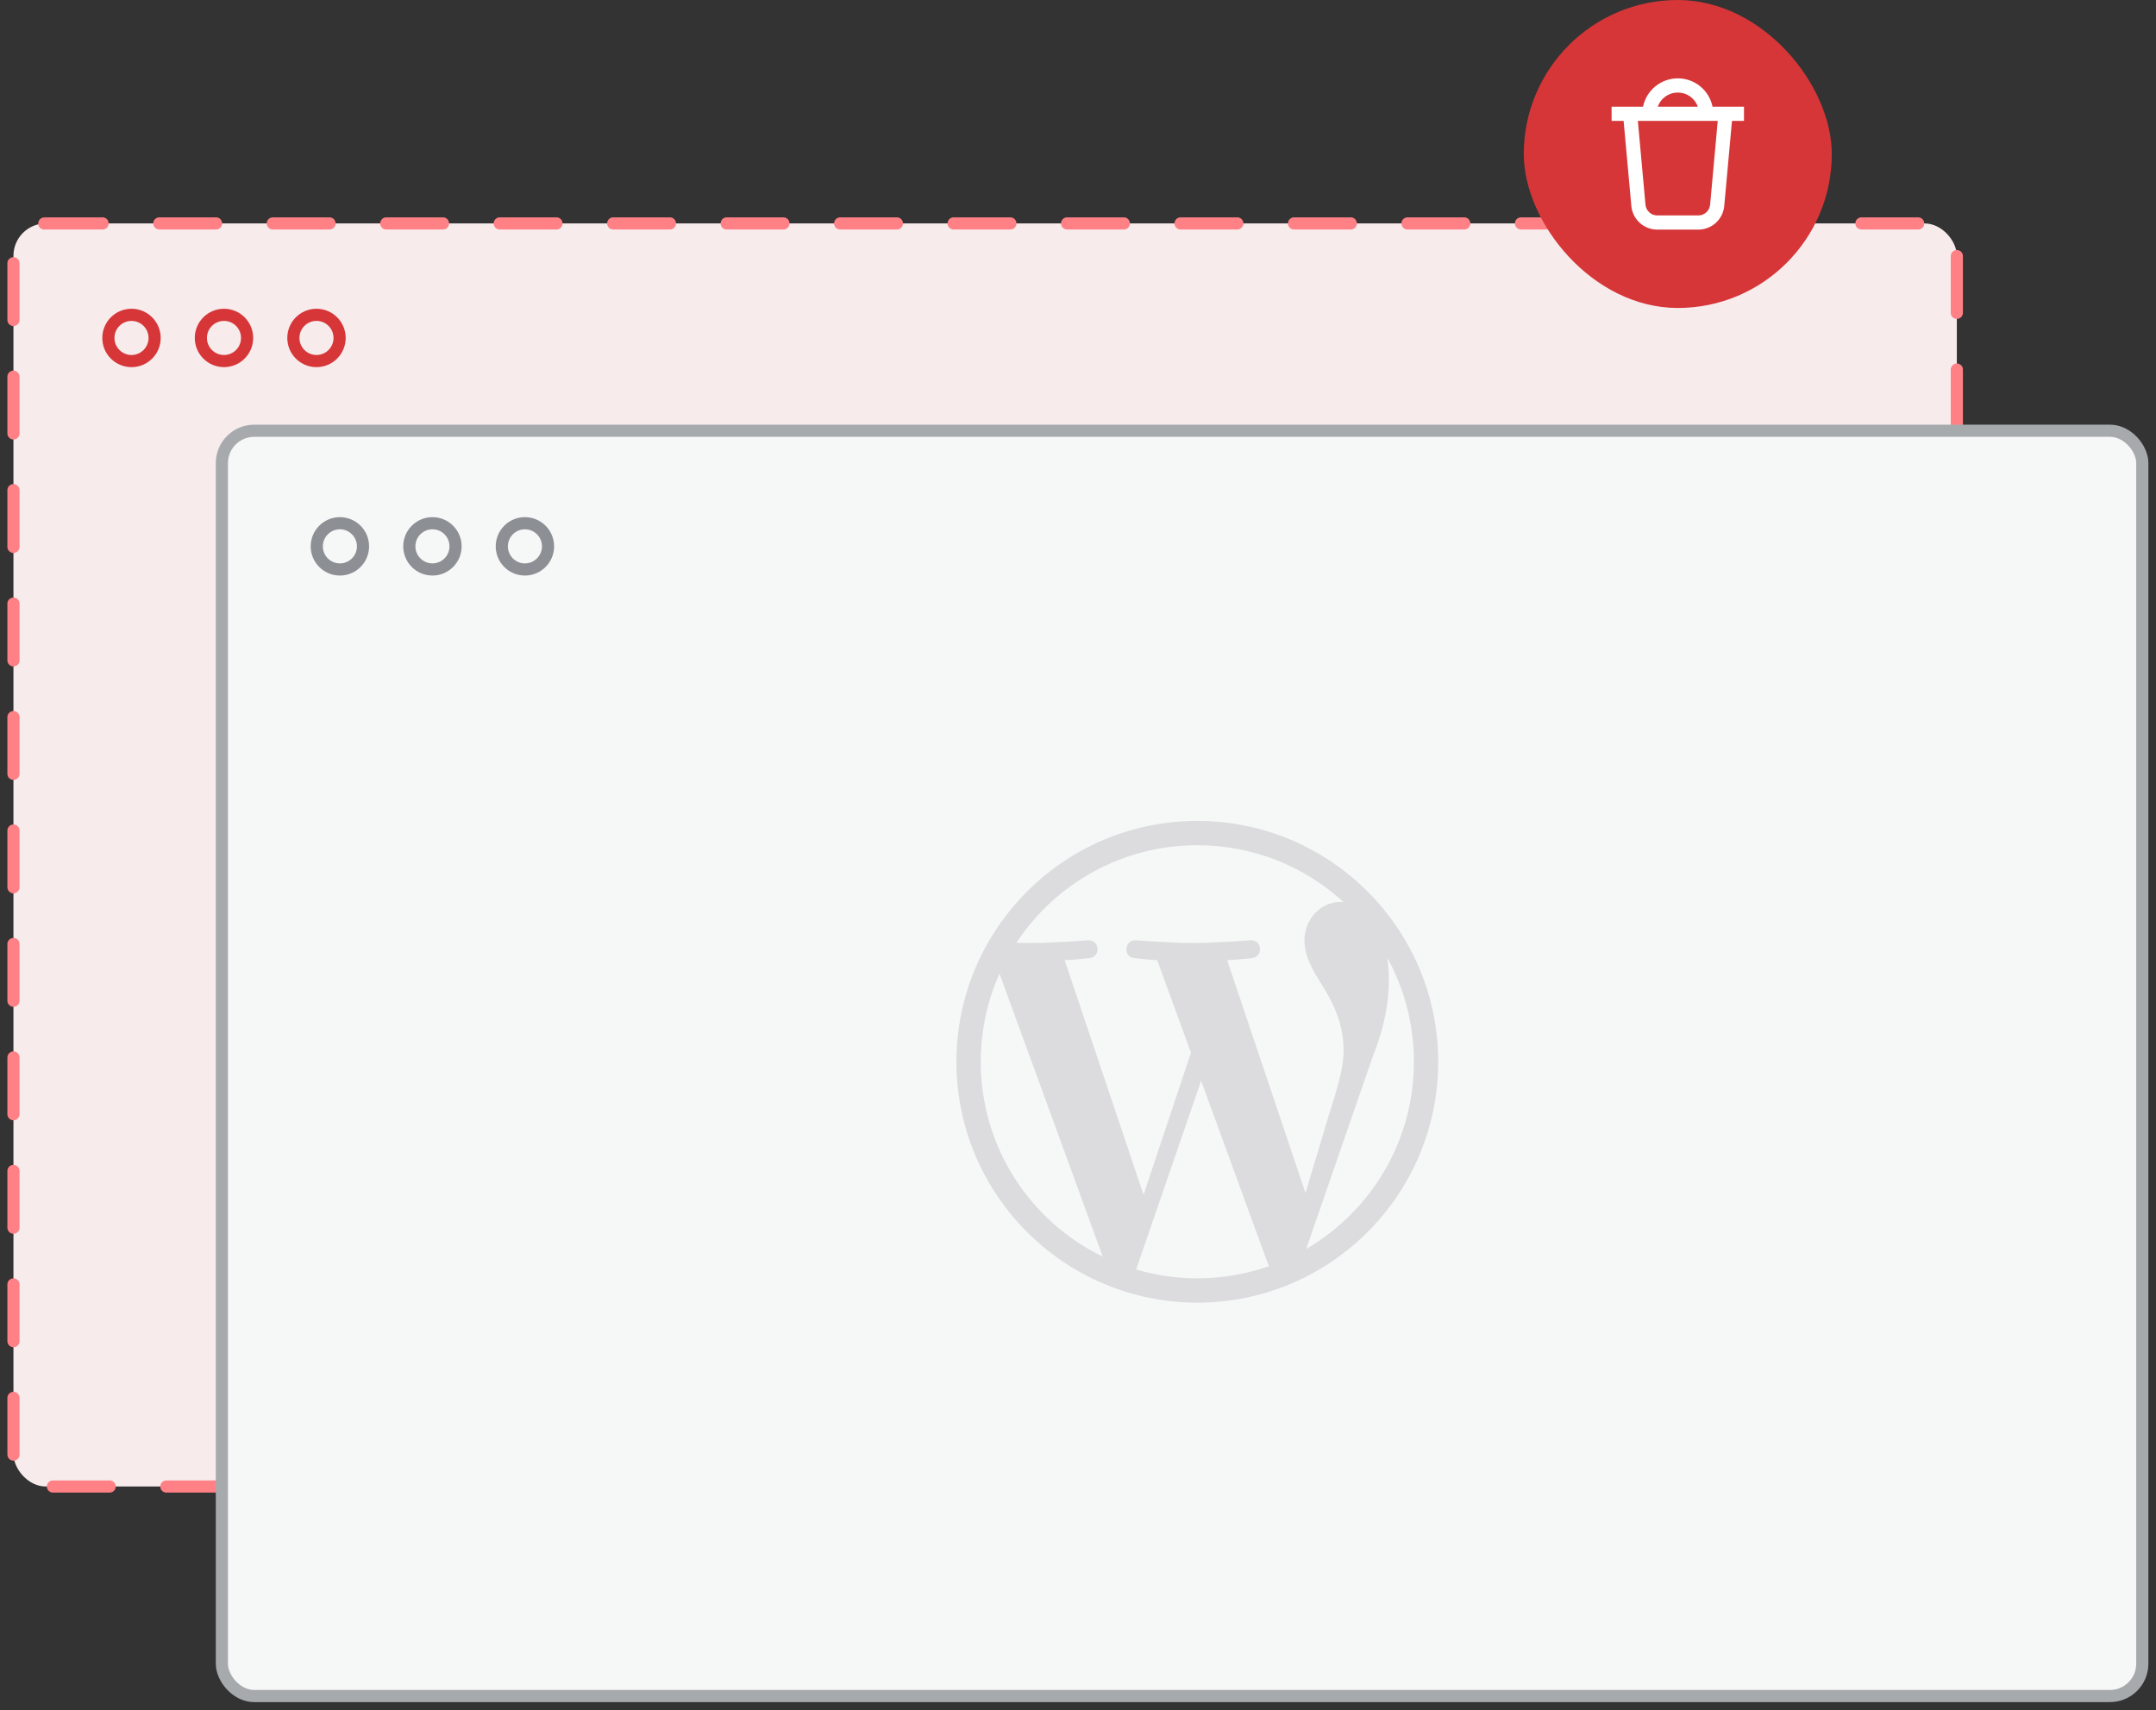 <svg width="266" height="211" viewBox="0 0 266 211" fill="none" xmlns="http://www.w3.org/2000/svg">
<rect x="0" y="0" width="266" height="211" fill="#333333" stroke="none"/>
<rect x="1.66" y="27.567" width="239.768" height="155.849" rx="3.996" fill="#F7EBEC" stroke="#FF8085" stroke-width="1.499" stroke-miterlimit="16" stroke-linecap="round" stroke-dasharray="7 7"/>
<circle cx="16.224" cy="41.699" r="2.853" stroke="#D63638" stroke-width="1.499"/>
<circle cx="27.634" cy="41.698" r="2.853" stroke="#D63638" stroke-width="1.499"/>
<circle cx="39.047" cy="41.698" r="2.853" stroke="#D63638" stroke-width="1.499"/>
<rect x="27.373" y="53.147" width="236.938" height="156.122" rx="3.996" fill="#F6F7F7" stroke="#A7AAAD" stroke-width="1.499" stroke-miterlimit="16" stroke-linecap="round"/>
<path d="M147.721 101.289C131.331 101.289 118 114.62 118 131.01C118 147.401 131.331 160.731 147.721 160.731C164.112 160.731 177.442 147.401 177.442 131.01C177.442 114.62 164.112 101.289 147.721 101.289ZM121.001 131.01C121.001 127.138 121.836 123.455 123.315 120.132L136.06 155.058C127.143 150.724 121.001 141.588 121.001 131.01ZM147.721 157.73C145.1 157.73 142.568 157.342 140.174 156.639L148.19 133.345L156.403 155.849C156.455 155.98 156.52 156.105 156.594 156.215C153.819 157.196 150.832 157.73 147.721 157.73ZM151.403 118.477C153.014 118.39 154.463 118.221 154.463 118.221C155.906 118.053 155.73 115.937 154.295 116.018C154.295 116.018 149.969 116.354 147.172 116.354C144.544 116.354 140.137 116.018 140.137 116.018C138.695 115.93 138.527 118.133 139.969 118.221C139.969 118.221 141.33 118.39 142.773 118.477L146.938 129.883L141.089 147.423L131.353 118.477C132.963 118.39 134.413 118.221 134.413 118.221C135.855 118.053 135.679 115.937 134.244 116.018C134.244 116.018 129.918 116.354 127.121 116.354C126.624 116.354 126.031 116.34 125.401 116.325C130.174 109.078 138.388 104.29 147.721 104.29C154.676 104.29 161.015 106.948 165.766 111.303C165.649 111.296 165.539 111.281 165.422 111.281C162.794 111.281 160.935 113.565 160.935 116.025C160.935 118.229 162.209 120.088 163.563 122.291C164.58 124.07 165.766 126.354 165.766 129.663C165.766 131.947 164.888 134.604 163.731 138.301L161.067 147.203L151.403 118.477ZM171.169 118.192C173.255 121.999 174.441 126.369 174.441 131.01C174.441 140.871 169.097 149.472 161.154 154.106L169.317 130.505C170.839 126.691 171.352 123.646 171.352 120.937C171.352 119.956 171.286 119.041 171.169 118.192Z" fill="#DCDCDE"/>
<circle cx="41.935" cy="67.412" r="2.853" stroke="#8C8F94" stroke-width="1.499"/>
<circle cx="53.353" cy="67.412" r="2.853" stroke="#8C8F94" stroke-width="1.499"/>
<circle cx="64.763" cy="67.412" r="2.853" stroke="#8C8F94" stroke-width="1.499"/>
<rect x="188" y="-0" width="38" height="38" rx="19" fill="#D63638"/>
<path fill-rule="evenodd" clip-rule="evenodd" d="M207.001 11.416C206.458 11.416 205.928 11.585 205.485 11.898C205.041 12.211 204.706 12.655 204.525 13.166H209.476C209.295 12.655 208.96 12.212 208.517 11.898C208.073 11.585 207.544 11.416 207.001 11.416ZM207.001 9.666C205.992 9.667 205.015 10.015 204.233 10.653C203.452 11.29 202.915 12.178 202.713 13.166H198.834V14.916H200.316L201.27 25.413C201.342 26.21 201.711 26.952 202.302 27.492C202.893 28.032 203.665 28.331 204.465 28.331H209.537C210.337 28.331 211.109 28.031 211.7 27.492C212.291 26.952 212.659 26.211 212.731 25.414L213.686 14.916H215.167V13.166H211.288C211.086 12.178 210.549 11.29 209.768 10.653C208.987 10.015 208.009 9.667 207.001 9.666ZM211.929 14.916H202.073L203.013 25.254C203.046 25.617 203.213 25.954 203.482 26.199C203.751 26.445 204.102 26.581 204.465 26.581H209.537C209.901 26.581 210.252 26.445 210.521 26.199C210.789 25.954 210.957 25.617 210.989 25.254L211.929 14.916Z" fill="white"/>
</svg>

